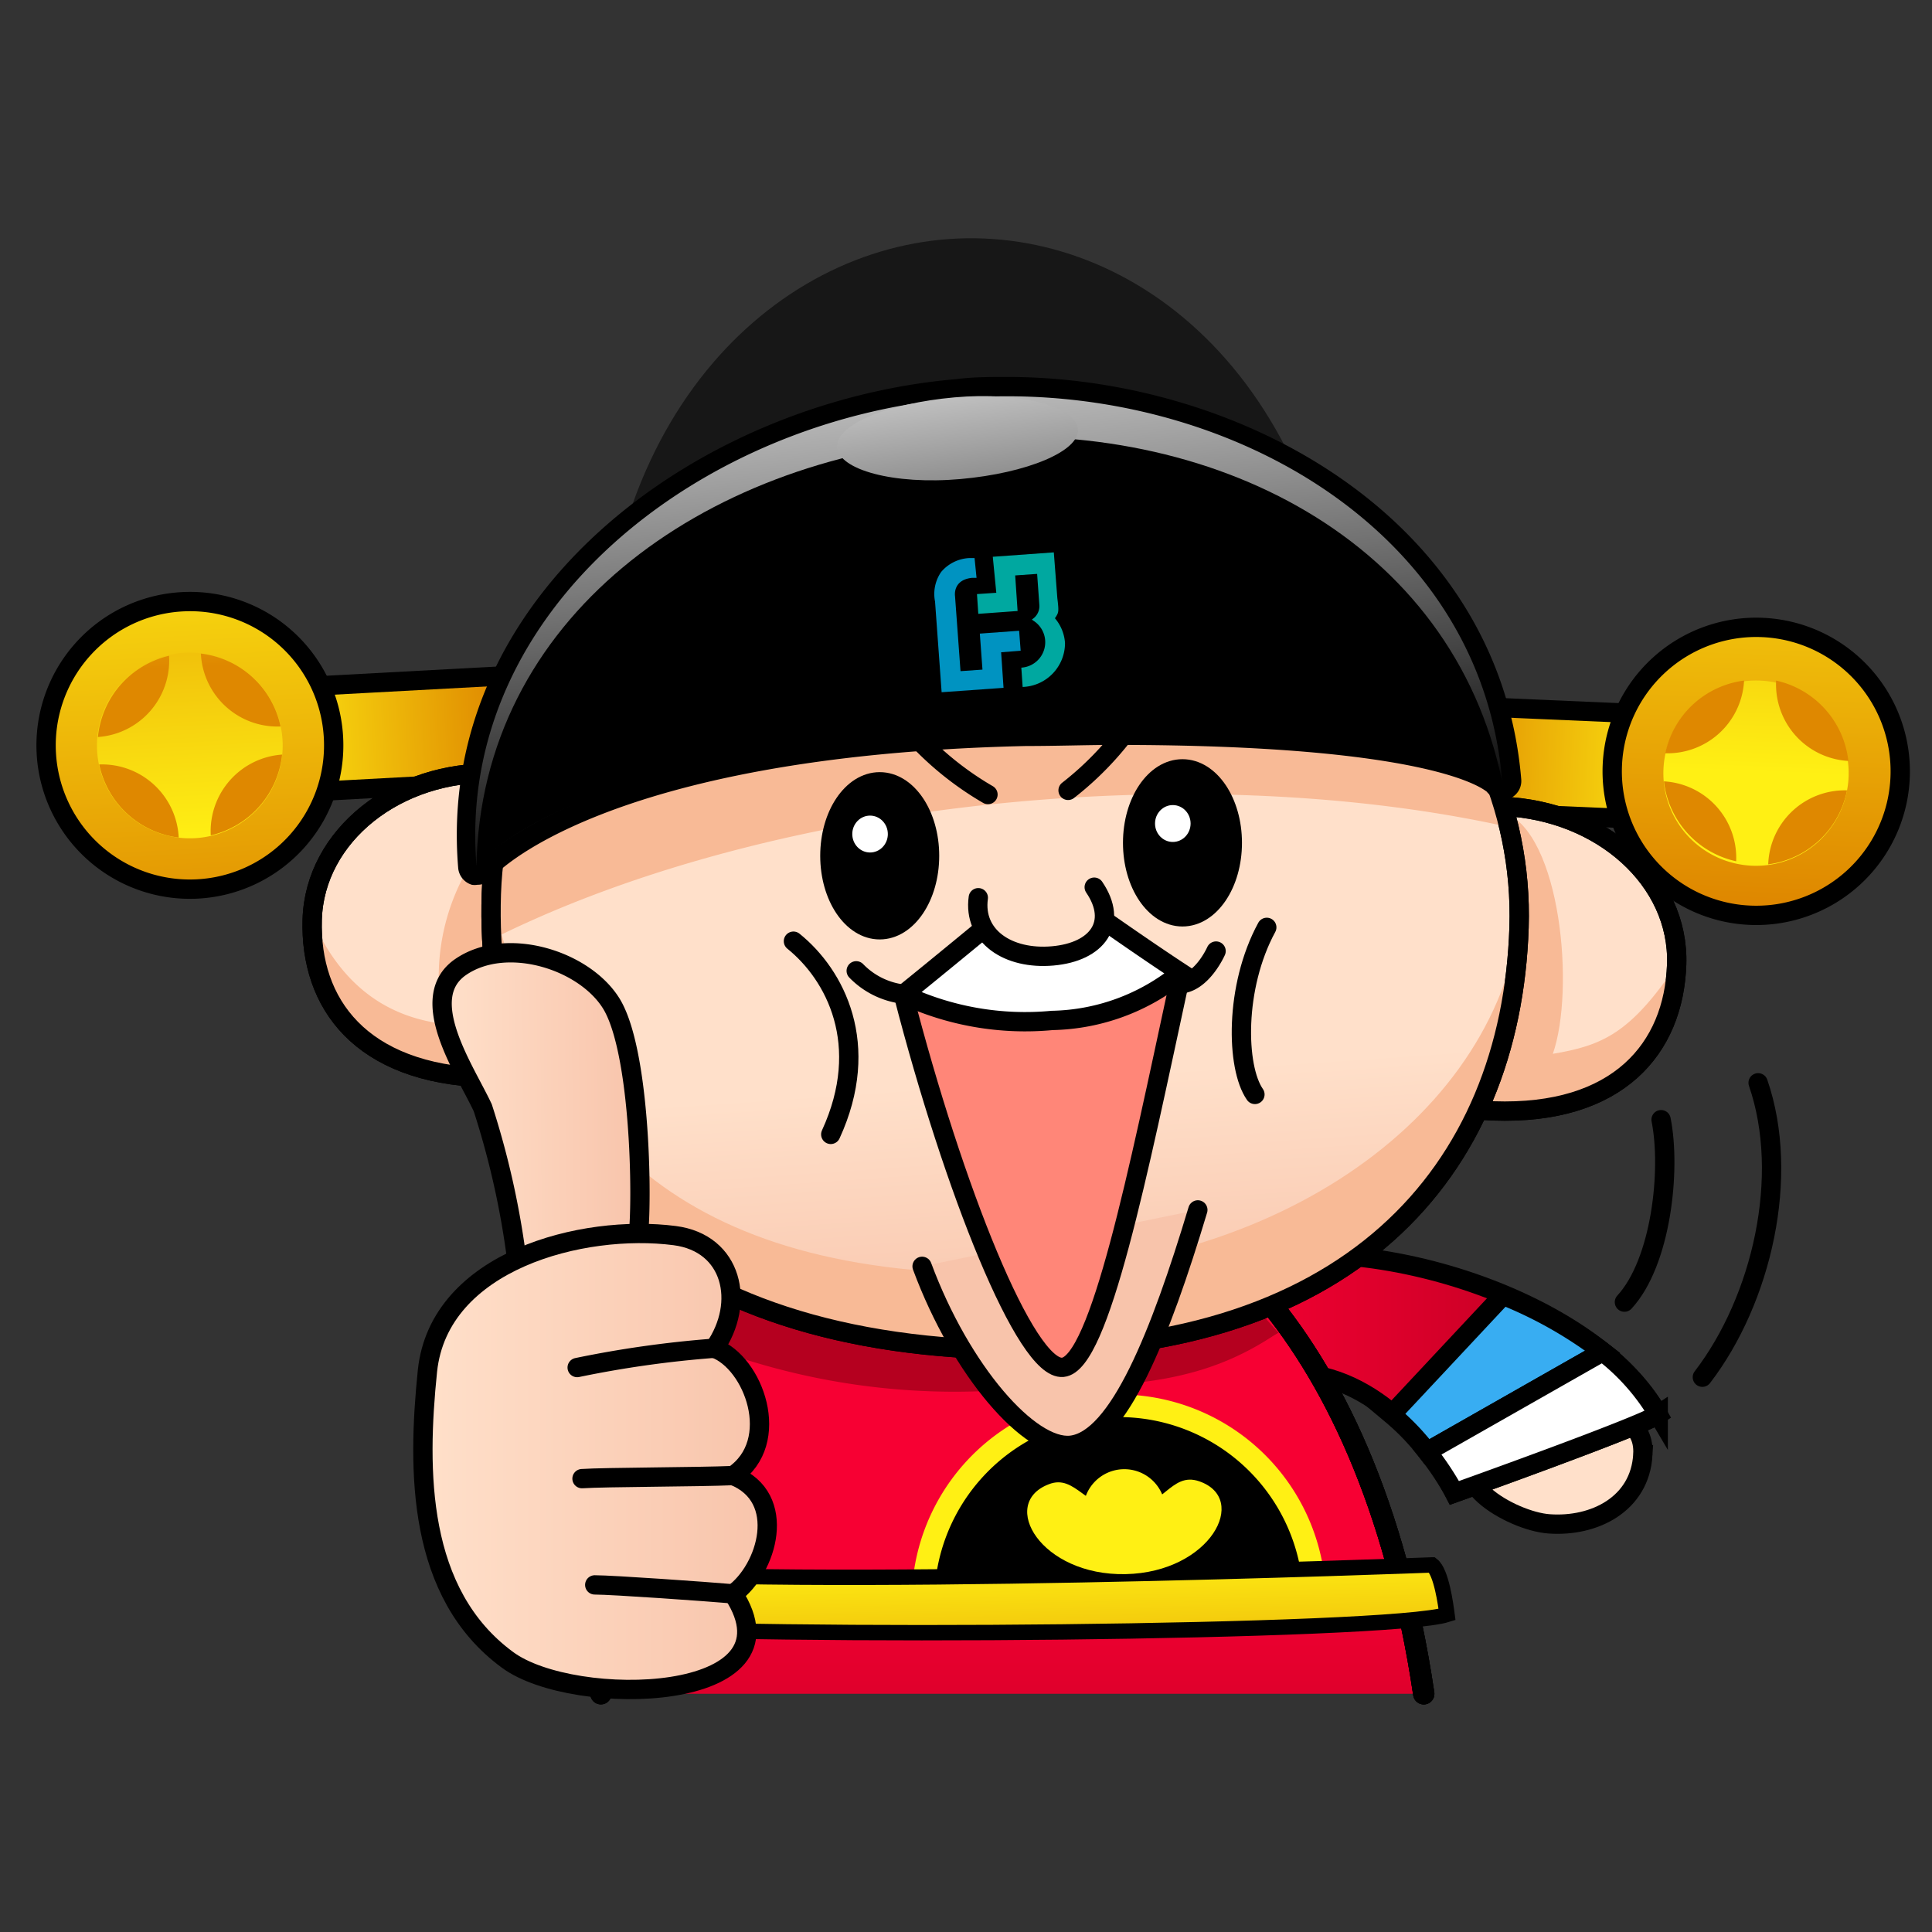 <?xml version="1.0" encoding="UTF-8" standalone="no"?>
<svg
   xmlns:dc="http://purl.org/dc/elements/1.1/"
   xmlns:cc="http://creativecommons.org/ns#"
   xmlns:rdf="http://www.w3.org/1999/02/22-rdf-syntax-ns#"
   xmlns:svg="http://www.w3.org/2000/svg"
   xmlns="http://www.w3.org/2000/svg"
   xmlns:xlink="http://www.w3.org/1999/xlink"
   xmlns:sodipodi="http://sodipodi.sourceforge.net/DTD/sodipodi-0.dtd"
   xmlns:inkscape="http://www.inkscape.org/namespaces/inkscape"
   id="圖層_1"
   data-name="圖層 1"
   viewBox="0 0 88 88"
   version="1.1"
   sodipodi:docname="money_thumbup.svg"
   inkscape:version="0.92.3 (2405546, 2018-03-11)">
  <rect x="0" y="0" width="88" height="88" fill="#333333" stroke="none"/>
  <sodipodi:namedview
     pagecolor="#ffffff"
     bordercolor="#666666"
     borderopacity="1"
     objecttolerance="10"
     gridtolerance="10"
     guidetolerance="10"
     inkscape:pageopacity="0"
     inkscape:pageshadow="2"
     inkscape:window-width="1920"
     inkscape:window-height="1001"
     id="namedview4089"
     showgrid="false"
     inkscape:zoom="8.8295455"
     inkscape:cx="44"
     inkscape:cy="44"
     inkscape:window-x="-9"
     inkscape:window-y="1341"
     inkscape:window-maximized="1"
     inkscape:current-layer="圖層_1" />
  <defs
     id="defs3954">
    <style
       id="style3903">.cls-1{fill:#ffe0ca;}.cls-1,.cls-12,.cls-13,.cls-19,.cls-2,.cls-20,.cls-27,.cls-28,.cls-3,.cls-33,.cls-34,.cls-35,.cls-36,.cls-37,.cls-38,.cls-39,.cls-4,.cls-42,.cls-43,.cls-5,.cls-6,.cls-9{stroke:#000;}.cls-1,.cls-12,.cls-13,.cls-19,.cls-2,.cls-20,.cls-27,.cls-28,.cls-3,.cls-33,.cls-34,.cls-35,.cls-36,.cls-37,.cls-38,.cls-39,.cls-4,.cls-5,.cls-6,.cls-9{stroke-linecap:round;}.cls-1,.cls-12,.cls-13,.cls-19,.cls-2,.cls-20,.cls-27,.cls-28,.cls-3,.cls-33,.cls-34,.cls-35,.cls-36,.cls-37,.cls-38,.cls-39,.cls-4,.cls-42,.cls-43{stroke-width:0.88px;}.cls-2{fill:url(#linear-gradient);}.cls-3{fill:#38adf2;}.cls-4,.cls-44{fill:#fff;}.cls-5,.cls-6{stroke-width:0.97px;}.cls-5{fill:url(#linear-gradient-2);}.cls-27,.cls-6{fill:none;}.cls-7{fill:#b5001f;}.cls-8{stroke:#fff014;stroke-miterlimit:10;stroke-width:1.03px;}.cls-9{stroke-width:0.7px;fill:url(#linear-gradient-3);}.cls-10{fill:url(#linear-gradient-4);}.cls-11{fill:url(#linear-gradient-5);}.cls-12{fill:url(#linear-gradient-6);}.cls-13{fill:url(#linear-gradient-7);}.cls-14{fill:url(#linear-gradient-8);}.cls-15{fill:url(#linear-gradient-9);}.cls-16{fill:url(#linear-gradient-10);}.cls-17{fill:url(#linear-gradient-11);}.cls-18{fill:url(#linear-gradient-12);}.cls-19{fill:url(#linear-gradient-13);}.cls-20{fill:url(#linear-gradient-14);}.cls-21{fill:url(#linear-gradient-15);}.cls-22{fill:url(#linear-gradient-16);}.cls-23{fill:url(#linear-gradient-17);}.cls-24{fill:url(#linear-gradient-18);}.cls-25{fill:url(#linear-gradient-19);}.cls-26{fill:#f8ba96;}.cls-28{fill:url(#linear-gradient-20);}.cls-29{fill:#171717;}.cls-30{fill:url(#linear-gradient-21);}.cls-31{fill:url(#linear-gradient-22);}.cls-32{fill:url(#linear-gradient-23);}.cls-33{fill:url(#linear-gradient-24);}.cls-34{fill:#ff8678;}.cls-35{fill:url(#linear-gradient-25);}.cls-36{fill:url(#linear-gradient-26);}.cls-37{fill:url(#linear-gradient-27);}.cls-38{fill:url(#linear-gradient-28);}.cls-39{fill:url(#linear-gradient-29);}.cls-40{fill:#00a8a0;}.cls-41{fill:#0093c1;}.cls-42,.cls-43{stroke-linejoin:round;}.cls-42{fill:url(#linear-gradient-30);}.cls-43{fill:url(#linear-gradient-31);}</style>
    <linearGradient
       id="linear-gradient"
       x1="49.17"
       y1="62.59"
       x2="69.53"
       y2="62.59"
       gradientUnits="userSpaceOnUse">
      <stop
         offset="0"
         stop-color="#f70033"
         id="stop3905" />
      <stop
         offset="1"
         stop-color="#b5001f"
         id="stop3907" />
    </linearGradient>
    <linearGradient
       id="linear-gradient-2"
       x1="40.11"
       y1="71.51"
       x2="40.11"
       y2="86.99"
       xlink:href="#linear-gradient"
       gradientTransform="translate(6)" />
    <linearGradient
       id="linear-gradient-3"
       x1="106.24"
       y1="125.73"
       x2="106.24"
       y2="135.12"
       gradientTransform="matrix(1, -0.02, 0.02, 1, -68.68, -52.8)"
       gradientUnits="userSpaceOnUse">
      <stop
         offset="0"
         stop-color="#fff014"
         id="stop3911" />
      <stop
         offset="1"
         stop-color="#df8800"
         id="stop3913" />
    </linearGradient>
    <linearGradient
       id="linear-gradient-4"
       x1="111.4"
       y1="121.93"
       x2="111.4"
       y2="126.22"
       xlink:href="#linear-gradient-3"
       gradientTransform="translate(6)" />
    <linearGradient
       id="linear-gradient-5"
       x1="111.4"
       y1="123.91"
       x2="111.4"
       y2="127.08"
       xlink:href="#linear-gradient-3"
       gradientTransform="translate(6)" />
    <linearGradient
       id="linear-gradient-6"
       x1="-1306.85"
       y1="275.36"
       x2="-1295.38"
       y2="275.36"
       gradientTransform="matrix(0,-1,-1,0,243.847,-1228.28)"
       xlink:href="#linear-gradient-3" />
    <linearGradient
       id="linear-gradient-7"
       x1="-1309.68"
       y1="262.17"
       x2="-1309.68"
       y2="285.61"
       gradientTransform="matrix(-1,-0.04,-0.04,1,-1216.53,-296.95)"
       xlink:href="#linear-gradient-3" />
    <linearGradient
       id="linear-gradient-8"
       x1="-1309.68"
       y1="279.83"
       x2="-1309.68"
       y2="260.43"
       gradientTransform="matrix(-1,-0.04,-0.04,1,-1216.53,-296.95)"
       xlink:href="#linear-gradient-3" />
    <linearGradient
       id="linear-gradient-9"
       x1="-1312.13"
       y1="262.98"
       x2="-1312.13"
       y2="271.84"
       gradientTransform="matrix(-1,-0.04,-0.04,1,-1216.53,-296.95)"
       xlink:href="#linear-gradient-3" />
    <linearGradient
       id="linear-gradient-10"
       x1="-1307.23"
       y1="262.98"
       x2="-1307.23"
       y2="271.84"
       gradientTransform="matrix(-1,-0.04,-0.04,1,-1216.53,-296.95)"
       xlink:href="#linear-gradient-3" />
    <linearGradient
       id="linear-gradient-11"
       x1="-1312.13"
       y1="262.98"
       x2="-1312.13"
       y2="271.84"
       gradientTransform="matrix(-1,-0.04,-0.04,1,-1216.53,-296.95)"
       xlink:href="#linear-gradient-3" />
    <linearGradient
       id="linear-gradient-12"
       x1="-1307.23"
       y1="262.98"
       x2="-1307.23"
       y2="271.84"
       gradientTransform="matrix(-1,-0.04,-0.04,1,-1216.53,-296.95)"
       xlink:href="#linear-gradient-3" />
    <linearGradient
       id="linear-gradient-13"
       x1="-823.78"
       y1="629.13"
       x2="-812.31"
       y2="629.13"
       gradientTransform="translate(833.462,-594.784)"
       xlink:href="#linear-gradient-3" />
    <linearGradient
       id="linear-gradient-14"
       x1="-826.6"
       y1="615.94"
       x2="-826.6"
       y2="639.38"
       gradientTransform="rotate(-3.09,-11442.802,-15153.026)"
       xlink:href="#linear-gradient-3" />
    <linearGradient
       id="linear-gradient-15"
       x1="-826.6"
       y1="633.59"
       x2="-826.6"
       y2="614.2"
       gradientTransform="rotate(-3.09,-11442.802,-15153.026)"
       xlink:href="#linear-gradient-3" />
    <linearGradient
       id="linear-gradient-16"
       x1="-829.05"
       y1="616.75"
       x2="-829.05"
       y2="625.61"
       gradientTransform="rotate(-3.09,-11442.802,-15153.026)"
       xlink:href="#linear-gradient-3" />
    <linearGradient
       id="linear-gradient-17"
       x1="-824.15"
       y1="616.75"
       x2="-824.15"
       y2="625.61"
       gradientTransform="rotate(-3.09,-11442.802,-15153.026)"
       xlink:href="#linear-gradient-3" />
    <linearGradient
       id="linear-gradient-18"
       x1="-829.05"
       y1="616.75"
       x2="-829.05"
       y2="625.61"
       gradientTransform="rotate(-3.09,-11442.802,-15153.026)"
       xlink:href="#linear-gradient-3" />
    <linearGradient
       id="linear-gradient-19"
       x1="-824.15"
       y1="616.75"
       x2="-824.15"
       y2="625.61"
       gradientTransform="rotate(-3.09,-11442.802,-15153.026)"
       xlink:href="#linear-gradient-3" />
    <linearGradient
       id="linear-gradient-20"
       x1="49.5"
       y1="33.72"
       x2="51.76"
       y2="45.49"
       gradientTransform="matrix(0.99, 0.12, -0.12, 0.99, -4.72, 9.84)"
       gradientUnits="userSpaceOnUse">
      <stop
         offset="0"
         stop-color="#ffe0ca"
         id="stop3932" />
      <stop
         offset="1"
         stop-color="#f8c4ab"
         id="stop3934" />
    </linearGradient>
    <linearGradient
       id="linear-gradient-21"
       x1="44.81"
       y1="-11.63"
       x2="52.39"
       y2="15.5"
       gradientTransform="translate(-9.72 13.51) rotate(10.11)"
       gradientUnits="userSpaceOnUse">
      <stop
         offset="0"
         stop-color="#fff"
         id="stop3937" />
      <stop
         offset="0.96"
         stop-color="#171717"
         id="stop3939" />
      <stop
         offset="1"
         id="stop3941" />
    </linearGradient>
    <linearGradient
       id="linear-gradient-22"
       x1="43.61"
       y1="-19.38"
       x2="50.96"
       y2="9.87"
       xlink:href="#linear-gradient-21"
       gradientTransform="translate(6)" />
    <linearGradient
       id="linear-gradient-23"
       x1="-53.62"
       y1="119.63"
       x2="-52.64"
       y2="138.78"
       gradientTransform="rotate(-4.32,-1418.208,-1211.113)"
       xlink:href="#linear-gradient-21" />
    <linearGradient
       id="linear-gradient-24"
       x1="52.15"
       y1="40.02"
       x2="54.35"
       y2="47.79"
       xlink:href="#linear-gradient-20"
       gradientTransform="translate(6)" />
    <linearGradient
       id="linear-gradient-25"
       x1="13.45"
       y1="51.6"
       x2="22.4"
       y2="51.6"
       gradientTransform="rotate(-0.39,-155.485,-934.898)"
       xlink:href="#linear-gradient-20" />
    <linearGradient
       id="linear-gradient-26"
       x1="13.28"
       y1="66.57"
       x2="28.95"
       y2="66.57"
       xlink:href="#linear-gradient-20"
       gradientTransform="translate(6)" />
    <linearGradient
       id="linear-gradient-27"
       x1="20.29"
       y1="61.85"
       x2="26.54"
       y2="61.85"
       xlink:href="#linear-gradient-20"
       gradientTransform="translate(6)" />
    <linearGradient
       id="linear-gradient-28"
       x1="20.51"
       y1="67.28"
       x2="27.4"
       y2="67.28"
       xlink:href="#linear-gradient-20"
       gradientTransform="translate(6)" />
    <linearGradient
       id="linear-gradient-29"
       x1="21.09"
       y1="72.4"
       x2="27.42"
       y2="72.4"
       xlink:href="#linear-gradient-20"
       gradientTransform="translate(6)" />
    <linearGradient
       id="linear-gradient-30"
       x1="33.19"
       y1="30.15"
       x2="33.48"
       y2="33.09"
       xlink:href="#linear-gradient-21"
       gradientTransform="translate(6)" />
    <linearGradient
       id="linear-gradient-31"
       x1="46.98"
       y1="29.57"
       x2="47.27"
       y2="32.5"
       xlink:href="#linear-gradient-21"
       gradientTransform="translate(6)" />
    <linearGradient
       inkscape:collect="always"
       xlink:href="#linear-gradient"
       id="linearGradient4093"
       gradientUnits="userSpaceOnUse"
       x1="49.17"
       y1="62.59"
       x2="69.53"
       y2="62.59"
       gradientTransform="translate(6)" />
    <linearGradient
       inkscape:collect="always"
       xlink:href="#linear-gradient-3"
       id="linearGradient4095"
       gradientUnits="userSpaceOnUse"
       gradientTransform="matrix(1,-0.02,0.02,1,-62.68,-52.8)"
       x1="106.24"
       y1="125.73"
       x2="106.24"
       y2="135.12" />
    <linearGradient
       inkscape:collect="always"
       xlink:href="#linear-gradient-20"
       id="linearGradient4097"
       gradientUnits="userSpaceOnUse"
       gradientTransform="matrix(0.99,0.12,-0.12,0.99,1.28,9.84)"
       x1="49.5"
       y1="33.72"
       x2="51.76"
       y2="45.49" />
    <linearGradient
       inkscape:collect="always"
       xlink:href="#linear-gradient-21"
       id="linearGradient4099"
       gradientUnits="userSpaceOnUse"
       gradientTransform="rotate(10.11,-78.226,-14.272)"
       x1="44.81"
       y1="-11.63"
       x2="52.39"
       y2="15.5" />
  </defs>
  <title
     id="title3956">money08</title>
  <path
     class="cls-1"
     d="m 74.83,66.26 c 0.18,-3.23 -5.69,-1.19 -7.06,-0.4 -2.4,1.4 1.06,3.43 2.79,3.55 2.06,0.15 4.14,-0.9 4.27,-3.15 z"
     id="path3958"
     inkscape:connector-curvature="0"
     style="fill:#ffe0ca;stroke:#000000;stroke-width:0.88px;stroke-linecap:round" />
  <path
     class="cls-2"
     d="m 55.17,57.81 c 6.55,-2.24 17.44,1.36 20.36,6.62 C 74.66,65 66.25,68 66.25,68 64.88,65.27 61.72,61.94 57.78,62.63"
     id="path3960"
     style="fill:url(#linearGradient4093);stroke:#000000;stroke-width:0.88px;stroke-linecap:round"
     inkscape:connector-curvature="0" />
  <path
     class="cls-3"
     d="m 68.46,59 -5.08,5.43 A 10.76,10.76 0 0 1 65,66.12 l 8,-4.55 A 19.34,19.34 0 0 0 68.46,59 Z"
     id="path3962"
     inkscape:connector-curvature="0"
     style="fill:#38adf2;stroke:#000000;stroke-width:0.88px;stroke-linecap:round" />
  <path
     class="cls-4"
     d="M 75.53,64.43 A 10,10 0 0 0 73,61.57 l -8,4.55 A 13,13 0 0 1 66.25,68 c 0,0 8.41,-3 9.28,-3.57 z"
     id="path3964"
     inkscape:connector-curvature="0"
     style="fill:#ffffff;stroke:#000000;stroke-width:0.88px;stroke-linecap:round" />
  <path
     class="cls-5"
     d="M 64.85,77.15 C 62.29,59.92 53.23,53.15 47.31,53.65 42.77,54 33.85,56 30.24,57.8 29.59,60.12 27.37,77.15 27.37,77.15"
     id="path3966"
     style="fill:url(#linear-gradient-2);stroke:#000000;stroke-width:0.97px;stroke-linecap:round"
     inkscape:connector-curvature="0" />
  <path
     class="cls-6"
     d="M 64.85,77.15 C 62.29,59.92 53.23,53.15 47.31,53.65 42.77,54 33.85,56 30.24,57.8 29.59,60.12 27.37,77.15 27.37,77.15"
     id="path3968"
     inkscape:connector-curvature="0"
     style="fill:none;stroke:#000000;stroke-width:0.97px;stroke-linecap:round" />
  <path
     class="cls-7"
     d="m 29.32,58 c 0.65,-0.59 -0.62,0.35 0,0 z"
     id="path3970"
     inkscape:connector-curvature="0"
     style="fill:#b5001f" />
  <path
     class="cls-7"
     d="m 46.39,53.88 c -4.54,0.39 -13.46,2.39 -17.07,4.15 4.93,3.72 9.84,4.92 16.89,5.1 5.57,0.15 8.83,-0.26 12,-2.43 -4.06,-4.83 -8.51,-7.1 -11.82,-6.82 z"
     id="path3972"
     inkscape:connector-curvature="0"
     style="fill:#b5001f" />
  <path
     class="cls-6"
     d="M 64.85,77.15 C 62.29,59.92 53.23,53.15 47.31,53.65"
     id="path3974"
     inkscape:connector-curvature="0"
     style="fill:none;stroke:#000000;stroke-width:0.97px;stroke-linecap:round" />
  <path
     class="cls-8"
     d="M 59.88,73 42.05,73.37 A 8.92,8.92 0 1 1 59.88,73 Z"
     id="path3976"
     inkscape:connector-curvature="0"
     style="stroke:#fff014;stroke-width:1.03px;stroke-miterlimit:10" />
  <path
     class="cls-9"
     d="m 65.23,71.28 c 0.42,0.32 0.62,1.8 0.68,2.26 -2.67,0.85 -30.9,1.1 -39.5,0.49 0,0 0,-2.4 0,-2.57 9.19,0.96 38.82,-0.18 38.82,-0.18 z"
     id="path3978"
     style="fill:url(#linearGradient4095);stroke:#000000;stroke-width:0.7px;stroke-linecap:round"
     inkscape:connector-curvature="0" />
  <path
     class="cls-10"
     d="m 53.08,68.74 a 1.87,1.87 0 1 1 -1.9,-1.82 1.87,1.87 0 0 1 1.9,1.82 z"
     id="path3980"
     style="fill:url(#linear-gradient-4)"
     inkscape:connector-curvature="0" />
  <path
     class="cls-11"
     d="m 54.62,67.47 c -1.3,-0.45 -1.65,1.28 -3.4,1.31 -1.75,0.03 -2.22,-1.67 -3.46,-1.17 -2.27,0.88 -0.35,4.17 3.51,4.09 3.86,-0.08 5.65,-3.44 3.35,-4.23 z"
     id="path3982"
     style="fill:url(#linear-gradient-5)"
     inkscape:connector-curvature="0" />
  <path
     class="cls-7"
     d="m 46.37,63.26 c 5,-0.45 8.67,-0.77 11.87,-2.56 -4.09,-4 -8.54,-6.55 -11.85,-6.31 -4.54,0.32 -13.45,2 -17.06,3.42 a 10.69,10.69 0 0 0 -2,1.16 31.74,31.74 0 0 0 19.04,4.29 z"
     id="path3984"
     inkscape:connector-curvature="0"
     style="fill:#b5001f" />
  <rect
     class="cls-12"
     x="-34.033"
     y="66.43"
     width="4.8"
     height="15"
     transform="rotate(-87.51)"
     id="rect3986"
     style="fill:url(#linear-gradient-6);stroke:#000000;stroke-width:0.88px;stroke-linecap:round" />
  <path
     class="cls-13"
     d="m 73.44,34.85 a 6.56,6.56 0 1 0 6.83,-6.27 6.56,6.56 0 0 0 -6.83,6.27 z"
     id="path3988"
     style="fill:url(#linear-gradient-7);stroke:#000000;stroke-width:0.88px;stroke-linecap:round"
     inkscape:connector-curvature="0" />
  <path
     class="cls-14"
     d="m 75.77,35 a 4.22,4.22 0 1 0 4.4,-4 4.22,4.22 0 0 0 -4.4,4 z"
     id="path3990"
     style="fill:url(#linear-gradient-8)"
     inkscape:connector-curvature="0" />
  <path
     class="cls-15"
     d="m 80.9,31 v 0 A 4.23,4.23 0 0 1 84.19,34.66 3.49,3.49 0 0 1 80.9,31 Z"
     id="path3992"
     style="fill:url(#linear-gradient-9)"
     inkscape:connector-curvature="0" />
  <path
     class="cls-16"
     d="M 75.85,34.31 A 4.22,4.22 0 0 1 79.44,31 v 0 a 3.49,3.49 0 0 1 -3.59,3.31 z"
     id="path3994"
     style="fill:url(#linear-gradient-10)"
     inkscape:connector-curvature="0" />
  <path
     class="cls-17"
     d="m 84.13,36 a 4.22,4.22 0 0 1 -3.59,3.37 v 0 A 3.49,3.49 0 0 1 84.13,36 Z"
     id="path3996"
     style="fill:url(#linear-gradient-11)"
     inkscape:connector-curvature="0" />
  <path
     class="cls-18"
     d="m 75.79,35.59 a 3.49,3.49 0 0 1 3.29,3.64 v 0 a 4.22,4.22 0 0 1 -3.29,-3.64 z"
     id="path3998"
     style="fill:url(#linear-gradient-12)"
     inkscape:connector-curvature="0" />
  <rect
     class="cls-19"
     x="6.812"
     y="31.976"
     width="15"
     height="4.8"
     transform="rotate(-3.09)"
     id="rect4000"
     style="fill:url(#linear-gradient-13);stroke:#000000;stroke-width:0.88px;stroke-linecap:round" />
  <path
     class="cls-20"
     d="m 15.19,33.6 a 6.55,6.55 0 1 1 -6.9,-6.19 6.54,6.54 0 0 1 6.9,6.19 z"
     id="path4002"
     style="fill:url(#linear-gradient-14);stroke:#000000;stroke-width:0.88px;stroke-linecap:round"
     inkscape:connector-curvature="0" />
  <path
     class="cls-21"
     d="m 12.87,33.73 a 4.23,4.23 0 1 1 -4.45,-4 4.23,4.23 0 0 1 4.45,4 z"
     id="path4004"
     style="fill:url(#linear-gradient-15)"
     inkscape:connector-curvature="0" />
  <path
     class="cls-22"
     d="m 7.7,29.87 v 0 a 4.23,4.23 0 0 0 -3.24,3.7 3.49,3.49 0 0 0 3.24,-3.7 z"
     id="path4006"
     style="fill:url(#linear-gradient-16)"
     inkscape:connector-curvature="0" />
  <path
     class="cls-23"
     d="M 12.78,33.09 A 4.22,4.22 0 0 0 9.15,29.77 v 0 a 3.49,3.49 0 0 0 3.63,3.32 z"
     id="path4008"
     style="fill:url(#linear-gradient-17)"
     inkscape:connector-curvature="0" />
  <path
     class="cls-24"
     d="m 4.52,34.82 a 4.22,4.22 0 0 0 3.62,3.33 v 0 A 3.5,3.5 0 0 0 4.52,34.82 Z"
     id="path4010"
     style="fill:url(#linear-gradient-18)"
     inkscape:connector-curvature="0" />
  <path
     class="cls-25"
     d="M 12.85,34.37 A 3.5,3.5 0 0 0 9.6,38.05 v 0 a 4.23,4.23 0 0 0 3.25,-3.68 z"
     id="path4012"
     style="fill:url(#linear-gradient-19)"
     inkscape:connector-curvature="0" />
  <path
     class="cls-1"
     d="m 60.13,43.4 c -0.13,3.83 2.21,7 7.89,7.2 5.68,0.2 8.22,-2.84 8.35,-6.67 0.13,-3.83 -3.41,-7 -7.9,-7.2 -4.49,-0.2 -8.22,2.84 -8.34,6.67 z"
     id="path4014"
     inkscape:connector-curvature="0"
     style="fill:#ffe0ca;stroke:#000000;stroke-width:0.88px;stroke-linecap:round" />
  <path
     class="cls-26"
     d="m 68.52,37 c -2.58,-1 -8.33,4.49 -8.39,6.41 -0.13,3.83 2.21,7 7.89,7.2 5.68,0.2 8.22,-2.84 8.35,-6.67 -2.1,3.12 -3.37,3.68 -5.64,4.06 1.02,-2.93 0.36,-10 -2.21,-11 z"
     id="path4016"
     inkscape:connector-curvature="0"
     style="fill:#f8ba96" />
  <path
     class="cls-27"
     d="m 60.13,43.4 c -0.13,3.83 2.21,7 7.89,7.2 5.68,0.2 8.22,-2.84 8.35,-6.67 0.13,-3.83 -3.41,-7 -7.9,-7.2 -4.49,-0.2 -8.22,2.84 -8.34,6.67 z"
     id="path4018"
     inkscape:connector-curvature="0"
     style="fill:none;stroke:#000000;stroke-width:0.88px;stroke-linecap:round" />
  <path
     class="cls-1"
     d="m 30.46,42.42 c -0.13,3.83 -2.67,6.86 -8.35,6.67 -5.68,-0.19 -8,-3.37 -7.89,-7.2 0.11,-3.83 3.86,-6.81 8.34,-6.67 4.48,0.14 8.02,3.38 7.9,7.2 z"
     id="path4020"
     inkscape:connector-curvature="0"
     style="fill:#ffe0ca;stroke:#000000;stroke-width:0.88px;stroke-linecap:round" />
  <path
     class="cls-26"
     d="m 22.76,37.65 c 2.15,-2 7.77,2.51 7.7,4.77 -0.13,3.83 -2.67,6.86 -8.35,6.67 -5.68,-0.19 -8,-3.37 -7.89,-7.2 1.43,3.24 3.65,4.46 6,4.75 a 9.83,9.83 0 0 1 2.54,-8.99 z"
     id="path4022"
     inkscape:connector-curvature="0"
     style="fill:#f8ba96" />
  <path
     class="cls-27"
     d="m 30.46,42.42 c -0.13,3.83 -2.67,6.86 -8.35,6.67 -5.68,-0.19 -8,-3.37 -7.89,-7.2 0.11,-3.83 3.86,-6.81 8.34,-6.67 4.48,0.14 8.02,3.38 7.9,7.2 z"
     id="path4024"
     inkscape:connector-curvature="0"
     style="fill:none;stroke:#000000;stroke-width:0.88px;stroke-linecap:round" />
  <path
     class="cls-28"
     d="m 22.38,40.71 c -0.36,11 6.37,20.22 22.75,20.76 16.38,0.54 23.7,-8.18 24.06,-19.22 C 69.55,31.21 59.37,21.92 46.44,21.49 33.51,21.06 22.75,29.67 22.38,40.71 Z"
     id="path4026"
     style="fill:url(#linearGradient4097);stroke:#000000;stroke-width:0.88px;stroke-linecap:round"
     inkscape:connector-curvature="0" />
  <path
     class="cls-26"
     d="m 25.84,31.63 a 18.14,18.14 0 0 0 -3.33,11.1 c 13,-6.46 32.51,-8.19 46.47,-5 a 17.85,17.85 0 0 0 -4.28,-8.7 z"
     id="path4028"
     inkscape:connector-curvature="0"
     style="fill:#f8ba96" />
  <path
     class="cls-26"
     d="m 22.38,40.71 c -0.36,11 6.37,20.22 22.75,20.76 16.38,0.54 23.7,-8.18 24.06,-19.22 C 67.63,51.5 57.2,58.35 44.27,58 29.33,57.61 24.49,49.91 22.38,40.71 Z"
     id="path4030"
     inkscape:connector-curvature="0"
     style="fill:#f8ba96" />
  <path
     class="cls-27"
     d="m 22.38,40.71 c -0.36,11 6.37,20.22 22.75,20.76 16.38,0.54 23.7,-8.18 24.06,-19.22 C 69.55,31.21 59.37,21.92 46.44,21.49 33.51,21.06 22.75,29.67 22.38,40.71 Z"
     id="path4032"
     inkscape:connector-curvature="0"
     style="fill:none;stroke:#000000;stroke-width:0.88px;stroke-linecap:round" />
  <path
     class="cls-29"
     d="m 42.84,10.92 c -8.45,0.83 -16.43,9.26 -15.42,23.62 l 17,-1.67 17,-1.67 C 60.35,16.84 51.28,10.09 42.84,10.92 Z"
     id="path4034"
     inkscape:connector-curvature="0"
     style="fill:#171717" />
  <path
     class="cls-30"
     d="m 21.75,39.9 h -0.13 a 0.44,0.44 0 0 1 -0.31,-0.38 c -1,-12.23 10.77,-20.83 22.28,-21.8 0.75,-0.06 1.52,-0.09 2.29,-0.09 10.41,0 22,6.28 23,17.92 A 0.44,0.44 0 0 1 68.57,36 0.3,0.3 0 0 1 68.44,36 0.43,0.43 0 0 1 68.06,35.79 v 0 c 0,0 -2,-2.26 -17.22,-2.26 -1.28,0 -2.65,0 -4.11,0 C 27,34 22.14,39.68 22.09,39.74 a 0.46,0.46 0 0 1 -0.34,0.16 z"
     id="path4036"
     style="fill:url(#linearGradient4099)"
     inkscape:connector-curvature="0" />
  <path
     d="m 45.88,18.05 c 10.88,0 21.62,6.51 22.54,17.51 0,0 -1.52,-2.47 -17.6,-2.47 -1.28,0 -2.65,0 -4.12,0 -20.21,0.46 -25,6.32 -25,6.32 C 20.77,27.7 32,19.11 43.62,18.14 c 0.75,-0.06 1.5,-0.09 2.26,-0.09 m 0,-0.88 c -0.78,0 -1.56,0 -2.33,0.1 -11.72,1 -23.72,9.77 -22.68,22.27 a 0.88,0.88 0 0 0 0.62,0.76 0.78,0.78 0 0 0 0.26,0 0.87,0.87 0 0 0 0.68,-0.32 c 0,-0.05 4.91,-5.56 24.29,-6 1.42,0 2.8,-0.05 4.1,-0.05 14.33,0 16.72,2 16.9,2.13 a 0.88,0.88 0 0 0 0.7,0.34 0.84,0.84 0 0 0 0.27,0 0.87,0.87 0 0 0 0.6,-0.91 c -1,-11.9 -12.8,-18.32 -23.41,-18.32 z"
     id="path4038"
     inkscape:connector-curvature="0" />
  <path
     class="cls-31"
     d="m 43.61,20 c 11.62,-1 22.55,4.61 24.81,15.6 0,0 -3.28,-2.76 -22.72,-2.21 -20.2,0.57 -24,6.11 -24,6.11 C 21.88,28.15 32,20.93 43.61,20 Z"
     id="path4040"
     style="fill:url(#linear-gradient-22)"
     inkscape:connector-curvature="0" />
  <path
     class="cls-32"
     d="m 49.1,19.55 c 0.08,1 -2.32,2 -5.35,2.27 -3.03,0.27 -5.55,-0.42 -5.62,-1.45 -0.07,-1.03 2.31,-2 5.34,-2.27 3.03,-0.27 5.53,0.42 5.63,1.45 z"
     id="path4042"
     style="fill:url(#linear-gradient-23)"
     inkscape:connector-curvature="0" />
  <path
     class="cls-33"
     d="m 42,57.68 c 1.78,4.8 4.92,8.35 6.78,8.15 2.17,-0.24 4.08,-5.07 5.78,-10.72"
     id="path4044"
     style="fill:url(#linear-gradient-24);stroke:#000000;stroke-width:0.88px;stroke-linecap:round"
     inkscape:connector-curvature="0" />
  <path
     class="cls-34"
     d="m 41.14,45.28 c 2.3,8.91 5.59,17.16 7.27,17 1.68,-0.16 3.44,-8.92 5.28,-17.44 C 51,44.42 41.14,45.28 41.14,45.28 Z"
     id="path4046"
     inkscape:connector-curvature="0"
     style="fill:#ff8678;stroke:#000000;stroke-width:0.88px;stroke-linecap:round" />
  <path
     class="cls-27"
     d="m 39,44.22 a 3.57,3.57 0 0 0 2.13,1.06 c 1.29,0 3.78,1 6.15,0.37 a 24.24,24.24 0 0 1 6.4,-0.83 c 1.05,0 1.71,-1.5 1.71,-1.5"
     id="path4048"
     inkscape:connector-curvature="0"
     style="fill:none;stroke:#000000;stroke-width:0.88px;stroke-linecap:round" />
  <path
     class="cls-4"
     d="m 45.17,42 4.7,-0.37 c 0,0 2.24,1.58 3.92,2.68 A 9.53,9.53 0 0 1 47.92,46.48 13.09,13.09 0 0 1 41.14,45.3 C 42.86,43.91 45.17,42 45.17,42 Z"
     id="path4050"
     inkscape:connector-curvature="0"
     style="fill:#ffffff;stroke:#000000;stroke-width:0.88px;stroke-linecap:round" />
  <path
     class="cls-1"
     d="m 44.56,40.89 c -0.24,1.75 1.35,2.83 3.39,2.65 2.04,-0.18 3,-1.5 1.89,-3.13"
     id="path4052"
     inkscape:connector-curvature="0"
     style="fill:#ffe0ca;stroke:#000000;stroke-width:0.88px;stroke-linecap:round" />
  <path
     class="cls-27"
     d="m 80.08,49.32 c 1.47,4.25 0.17,9.88 -2.54,13.41"
     id="path4054"
     inkscape:connector-curvature="0"
     style="fill:none;stroke:#000000;stroke-width:0.88px;stroke-linecap:round" />
  <path
     class="cls-27"
     d="m 75.66,51 c 0.46,2.31 0,6.5 -1.67,8.31"
     id="path4056"
     inkscape:connector-curvature="0"
     style="fill:none;stroke:#000000;stroke-width:0.88px;stroke-linecap:round" />
  <path
     class="cls-27"
     d="m 36.14,42.87 c 1.9,1.53 3.58,4.71 1.7,8.8"
     id="path4058"
     inkscape:connector-curvature="0"
     style="fill:none;stroke:#000000;stroke-width:0.88px;stroke-linecap:round" />
  <path
     class="cls-27"
     d="m 57.7,42.24 c -1.48,2.72 -1.4,6.38 -0.54,7.61"
     id="path4060"
     inkscape:connector-curvature="0"
     style="fill:none;stroke:#000000;stroke-width:0.88px;stroke-linecap:round" />
  <path
     class="cls-35"
     d="m 23.55,57.46 a 38.29,38.29 0 0 0 -1.56,-7 c -0.8,-1.72 -3.08,-5 -1,-6.42 2.08,-1.42 5.63,-0.32 6.86,1.68 C 29.3,48.1 29.28,56 29,56.69"
     id="path4062"
     style="fill:url(#linear-gradient-25);stroke:#000000;stroke-width:0.88px;stroke-linecap:round"
     inkscape:connector-curvature="0" />
  <path
     class="cls-36"
     d="m 30.73,56.28 c 2.64,0.34 3.25,3.06 1.81,5.13 1.78,0.64 3.13,4.26 0.86,5.8 2.52,1 1.55,4.27 0,5.39 3.25,5 -7.28,5.24 -10.29,3 C 19,72.58 19,67 19.47,62.44 20,57.41 26.55,55.74 30.73,56.28 Z"
     id="path4064"
     style="fill:url(#linear-gradient-26);stroke:#000000;stroke-width:0.88px;stroke-linecap:round"
     inkscape:connector-curvature="0" />
  <path
     class="cls-37"
     d="m 32.54,61.41 a 48.73,48.73 0 0 0 -6.25,0.88"
     id="path4066"
     style="fill:url(#linear-gradient-27);stroke:#000000;stroke-width:0.88px;stroke-linecap:round"
     inkscape:connector-curvature="0" />
  <path
     class="cls-38"
     d="m 33.4,67.21 c -1.61,0.07 -5.87,0.07 -6.89,0.14"
     id="path4068"
     style="fill:url(#linear-gradient-28);stroke:#000000;stroke-width:0.88px;stroke-linecap:round"
     inkscape:connector-curvature="0" />
  <path
     class="cls-39"
     d="M 33.42,72.6 C 32.15,72.49 27.9,72.19 27.09,72.19"
     id="path4070"
     style="fill:url(#linear-gradient-29);stroke:#000000;stroke-width:0.88px;stroke-linecap:round"
     inkscape:connector-curvature="0" />
  <path
     class="cls-40"
     d="m 47,28.21 v 0 c 0,0 0,0 0.05,0.05 a 1.16,1.16 0 0 1 -0.53,2.15 l 0.06,0.88 a 2,2 0 0 0 1.93,-2 1.94,1.94 0 0 0 -0.46,-1.13 1.27,1.27 0 0 0 0.11,-0.18 c 0.06,-0.12 0.06,-0.26 0,-0.74 L 48,25.16 l -2.78,0.2 0.16,1.64 -0.88,0.06 0.06,0.9 1.79,-0.13 -0.11,-1.62 1,-0.07 0.1,1.4 a 0.71,0.71 0 0 1 -0.33,0.67"
     id="path4072"
     inkscape:connector-curvature="0"
     style="fill:#00a8a0" />
  <path
     class="cls-41"
     d="m 44.39,25.42 h -0.26 v 0 a 1.79,1.79 0 0 0 -1.26,0.63 1.76,1.76 0 0 0 -0.28,1.35 l 0.3,4.13 2.82,-0.2 -0.11,-1.62 0.89,-0.07 -0.07,-0.91 -1.79,0.13 0.12,1.64 -1,0.07 -0.25,-3.42 c 0,0 -0.12,-0.74 0.78,-0.83 h 0.2 z"
     id="path4074"
     inkscape:connector-curvature="0"
     style="fill:#0093c1" />
  <path
     class="cls-27"
     d="M 40.73,32.38 A 14.23,14.23 0 0 0 45,36.19"
     id="path4076"
     inkscape:connector-curvature="0"
     style="fill:none;stroke:#000000;stroke-width:0.88px;stroke-linecap:round" />
  <path
     class="cls-27"
     d="m 48.65,36 a 14.33,14.33 0 0 0 3.52,-4"
     id="path4078"
     inkscape:connector-curvature="0"
     style="fill:none;stroke:#000000;stroke-width:0.88px;stroke-linecap:round" />
  <ellipse
     class="cls-42"
     cx="40.07"
     cy="38.98"
     rx="2.27"
     ry="3.37"
     id="ellipse4080"
     style="fill:url(#linear-gradient-30);stroke:#000000;stroke-width:0.88px;stroke-linejoin:round" />
  <ellipse
     class="cls-43"
     cx="53.86"
     cy="38.39"
     rx="2.27"
     ry="3.37"
     id="ellipse4082"
     style="fill:url(#linear-gradient-31);stroke:#000000;stroke-width:0.88px;stroke-linejoin:round" />
  <ellipse
     class="cls-44"
     cx="39.63"
     cy="37.99"
     rx="0.81"
     ry="0.84"
     id="ellipse4084"
     style="fill:#ffffff" />
  <ellipse
     class="cls-44"
     cx="53.42"
     cy="37.51"
     rx="0.81"
     ry="0.84"
     id="ellipse4086"
     style="fill:#ffffff" />
</svg>
